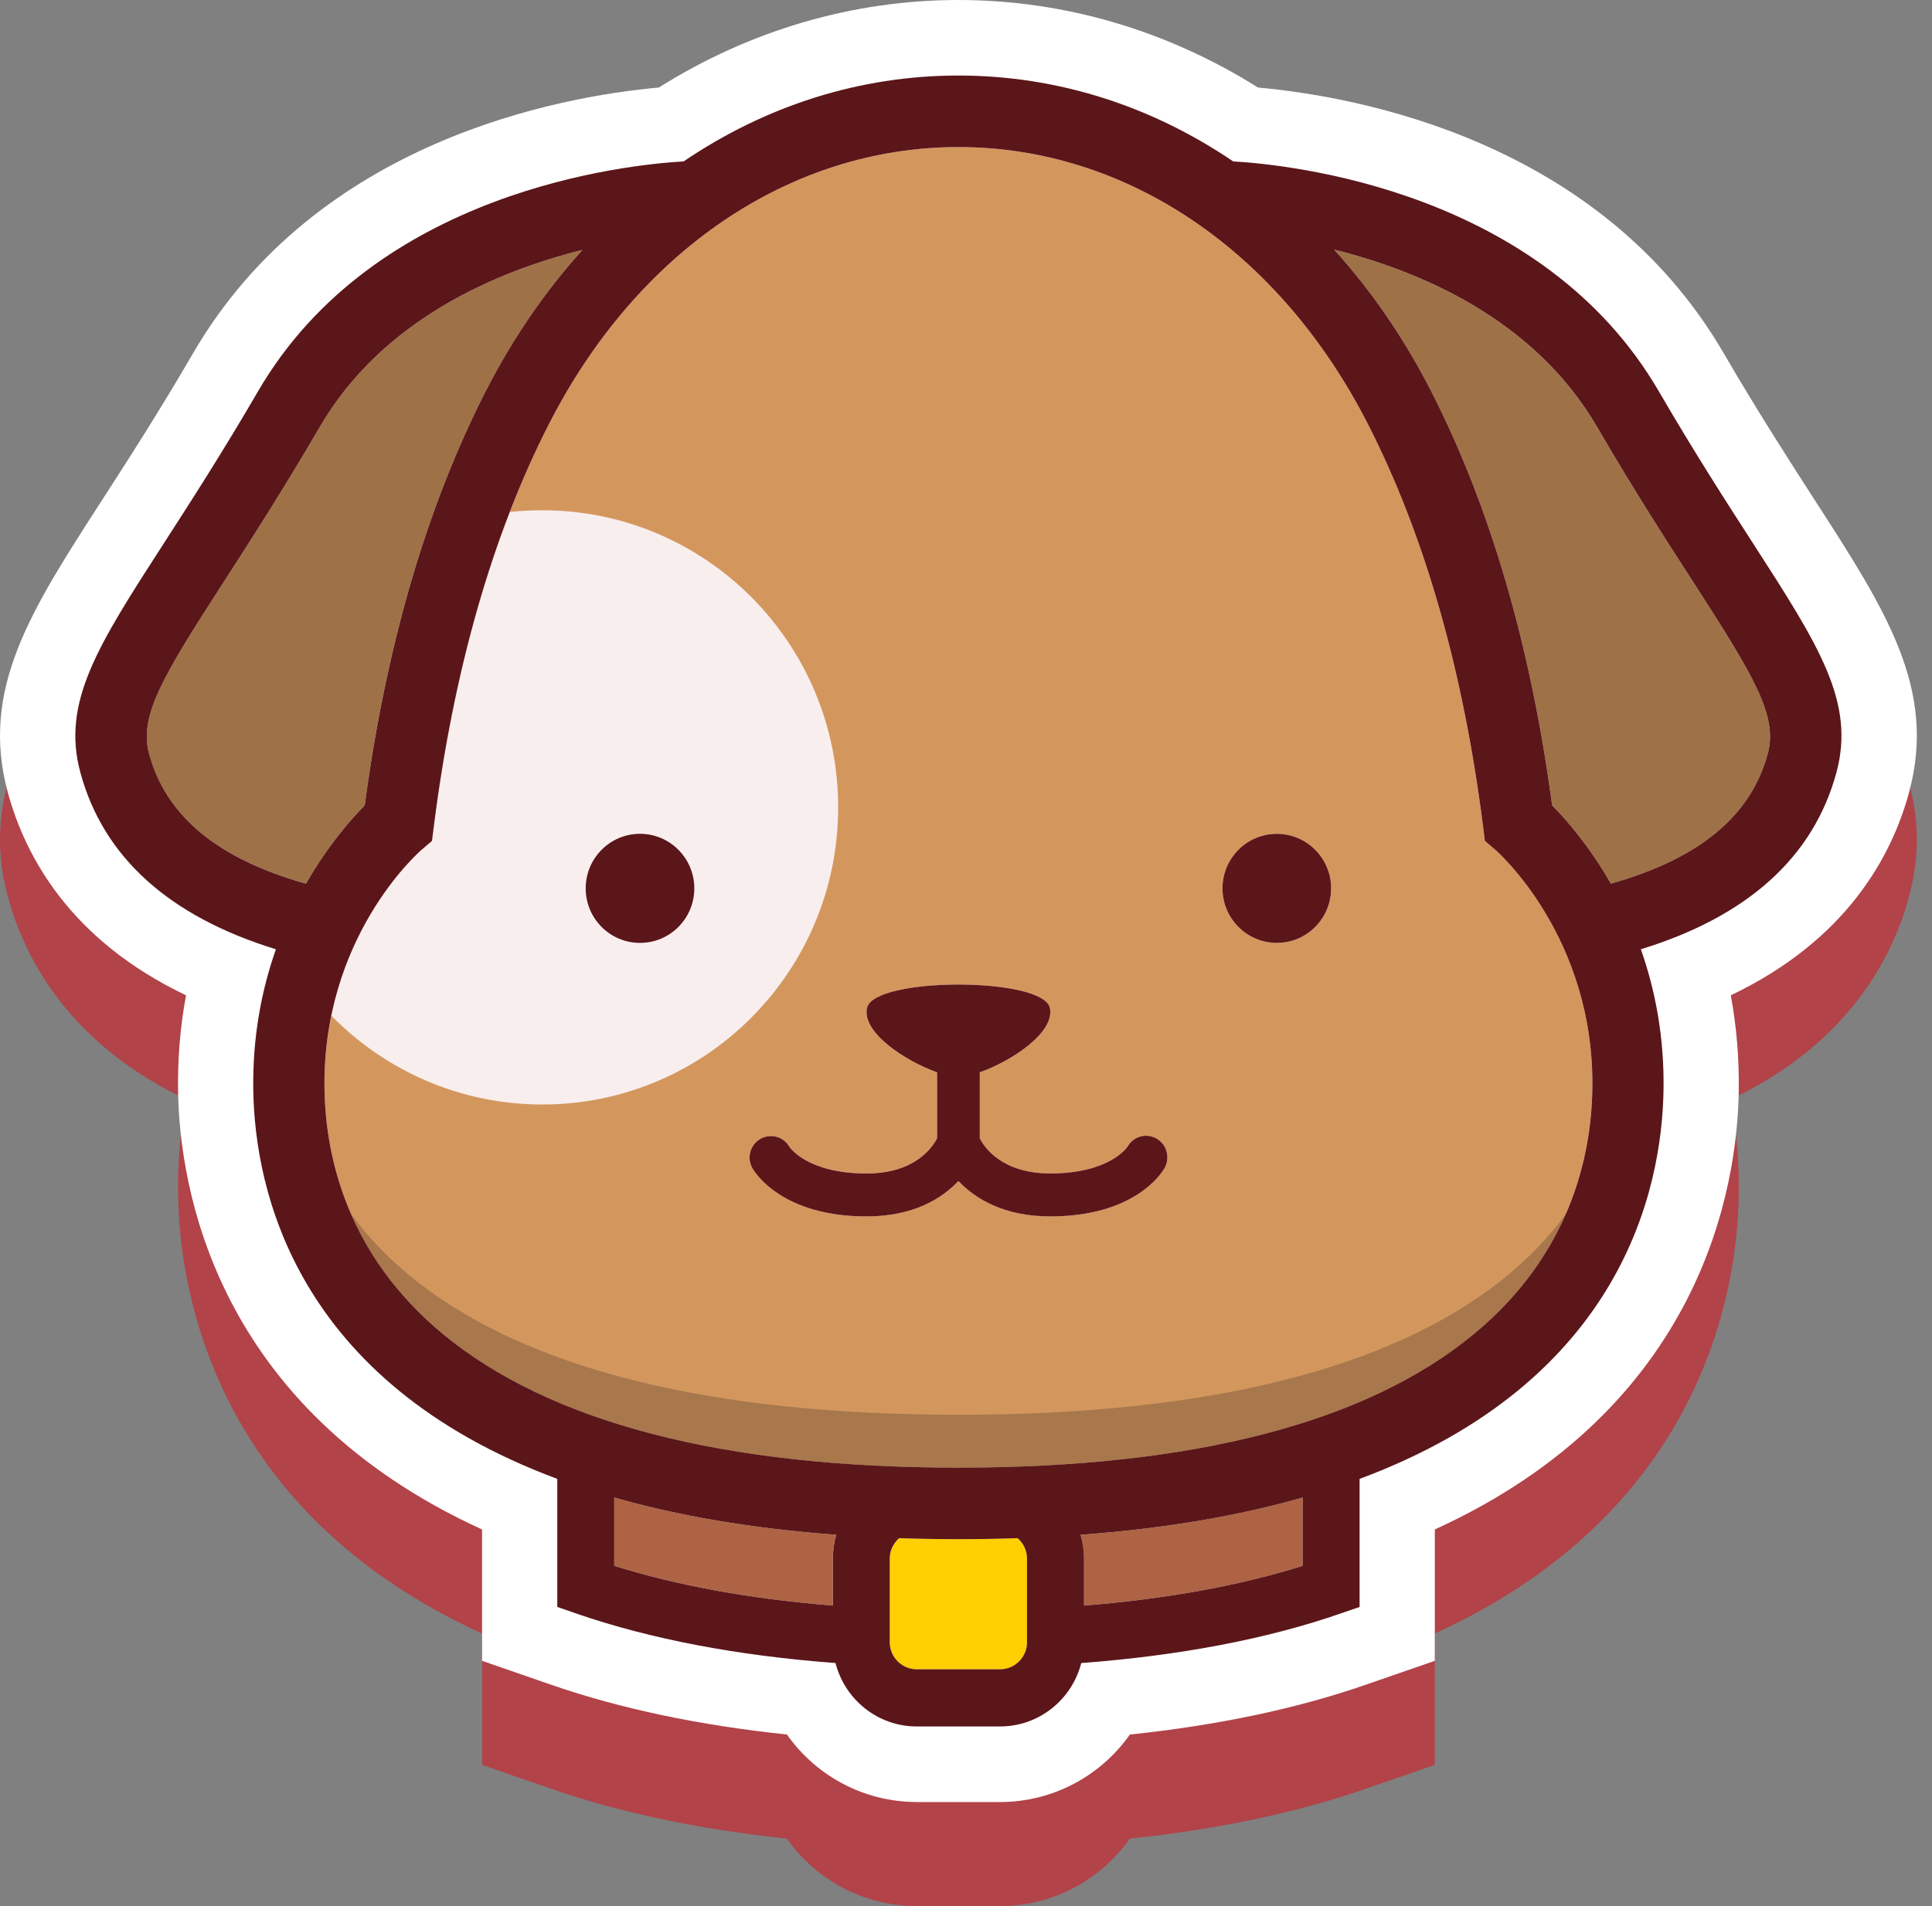 <svg width="76" height="75" viewBox="0 0 76 75" fill="none" xmlns="http://www.w3.org/2000/svg">
<rect x="0" y="0" width="76" height="75" fill="#808080" stroke="none"/>
<path d="M36.062 75C33.987 75 32.102 73.974 30.956 72.344C27.515 71.983 24.412 71.33 21.713 70.396L18.963 69.445V64.276C8.413 59.46 7.074 50.751 7.006 47.081C6.982 45.785 7.086 44.507 7.318 43.257C2.794 41.1 1.002 37.829 0.308 35.278C-0.794 31.221 1.206 28.123 3.974 23.837C4.981 22.278 6.228 20.345 7.598 17.989C12.471 9.612 22.031 7.89 25.916 7.539C29.503 5.283 33.562 4.094 37.702 4.094C41.843 4.094 45.9 5.283 49.486 7.539C53.373 7.89 62.931 9.612 67.804 17.989C69.176 20.344 70.423 22.277 71.425 23.83C74.196 28.123 76.197 31.221 75.096 35.278C74.404 37.829 72.609 41.1 68.085 43.257C68.316 44.507 68.421 45.786 68.397 47.081C68.331 50.75 66.99 59.459 56.442 64.275V69.444L53.691 70.396C50.995 71.33 47.891 71.983 44.446 72.344C43.3 73.974 41.417 75 39.339 75H36.062Z" fill="#B24349"/>
<path d="M36.062 70.905C33.987 70.905 32.102 69.879 30.956 68.249C27.515 67.888 24.412 67.235 21.713 66.302L18.963 65.35V60.181C8.413 55.365 7.074 46.656 7.006 42.987C6.982 41.691 7.086 40.413 7.318 39.163C2.794 37.005 1.002 33.734 0.308 31.184C-0.794 27.127 1.206 24.029 3.974 19.741C4.981 18.182 6.228 16.25 7.598 13.895C12.471 5.518 22.031 3.796 25.916 3.444C29.503 1.188 33.562 0 37.702 0C41.843 0 45.9 1.189 49.486 3.444C53.373 3.795 62.931 5.517 67.804 13.895C69.176 16.25 70.423 18.182 71.425 19.735C74.196 24.029 76.197 27.127 75.096 31.184C74.404 33.734 72.609 37.005 68.085 39.163C68.316 40.413 68.421 41.692 68.397 42.987C68.331 46.656 66.99 55.365 56.442 60.181V65.35L53.691 66.302C50.995 67.236 47.891 67.889 44.446 68.25C43.3 69.879 41.417 70.906 39.339 70.906H36.062V70.905Z" fill="white"/>
<path d="M62.831 16.813C60.358 12.561 55.871 10.668 52.484 9.824C53.942 11.434 55.229 13.299 56.299 15.393C58.62 19.937 60.22 25.418 61.057 31.691C61.579 32.217 62.502 33.256 63.368 34.771C66.846 33.789 68.873 32.112 69.538 29.662C69.945 28.163 68.99 26.598 66.597 22.89C65.561 21.284 64.272 19.289 62.831 16.813Z" fill="#9E7147"/>
<path d="M58.827 33.441L58.41 33.087L58.343 32.544C57.566 26.388 56.038 21.05 53.806 16.678C50.323 9.858 44.302 5.787 37.702 5.787C31.101 5.787 25.08 9.858 21.596 16.678C21.036 17.773 20.523 18.933 20.052 20.147C18.645 23.778 17.642 27.931 17.059 32.544L16.994 33.087L16.578 33.441C16.449 33.553 13.876 35.834 13.031 39.961C12.848 40.848 12.747 41.823 12.767 42.88C12.813 45.545 13.659 49.371 17.411 52.482C21.63 55.977 28.456 57.749 37.701 57.749C46.947 57.749 53.772 55.977 57.991 52.482C61.742 49.371 62.589 45.545 62.637 42.88C62.75 36.857 58.864 33.474 58.827 33.441ZM25.176 32.809C26.358 32.809 27.314 33.77 27.314 34.956C27.314 36.141 26.358 37.101 25.176 37.101C23.997 37.101 23.04 36.14 23.04 34.956C23.04 33.772 23.997 32.809 25.176 32.809ZM45.808 45.964C45.697 46.157 44.63 47.862 41.316 47.862C39.468 47.862 38.348 47.153 37.702 46.469C37.054 47.153 35.935 47.862 34.087 47.862C30.775 47.862 29.705 46.157 29.596 45.964C29.366 45.559 29.506 45.044 29.908 44.813C30.311 44.581 30.824 44.72 31.054 45.126C31.072 45.15 31.758 46.174 34.087 46.174C36.007 46.174 36.688 45.126 36.86 44.786V42.193C35.617 41.756 33.885 40.62 34.106 39.654C34.386 38.437 41.017 38.437 41.296 39.654C41.517 40.62 39.785 41.757 38.543 42.193V44.79C38.706 45.117 39.389 46.175 41.315 46.175C43.645 46.175 44.331 45.151 44.358 45.107C44.59 44.704 45.098 44.572 45.501 44.804C45.905 45.036 46.039 45.56 45.808 45.964ZM50.226 37.101C49.047 37.101 48.09 36.14 48.09 34.956C48.09 33.772 49.047 32.809 50.226 32.809C51.407 32.809 52.363 33.77 52.363 34.956C52.363 36.14 51.407 37.101 50.226 37.101Z" fill="#D3975E"/>
<path opacity="0.8" d="M61.595 47.769C60.899 49.368 59.773 51.005 57.993 52.481C53.773 55.976 46.949 57.748 37.703 57.748C28.458 57.748 21.631 55.976 17.413 52.481C15.631 51.005 14.505 49.368 13.809 47.769C14.47 48.674 15.313 49.562 16.373 50.4C20.81 53.895 27.983 55.667 37.703 55.667C47.422 55.667 54.596 53.895 59.032 50.4C60.093 49.562 60.934 48.674 61.595 47.769Z" fill="#9E7147"/>
<path d="M19.106 15.393C20.172 13.304 21.457 11.443 22.912 9.834C19.52 10.683 15.034 12.58 12.572 16.813C11.132 19.288 9.844 21.284 8.808 22.889C6.415 26.596 5.458 28.162 5.866 29.661C6.532 32.111 8.556 33.787 12.037 34.77C12.9 33.255 13.825 32.217 14.347 31.69C15.185 25.418 16.785 19.937 19.106 15.393Z" fill="#9E7147"/>
<path d="M24.162 61.612C26.657 62.394 29.541 62.917 32.761 63.175V61.325C32.761 61 32.81 60.687 32.896 60.39C29.515 60.141 26.628 59.63 24.162 58.925V61.612Z" fill="#AE6344"/>
<path d="M42.642 61.325V63.175C45.863 62.917 48.749 62.395 51.242 61.612V58.925C48.774 59.63 45.887 60.141 42.505 60.39C42.593 60.687 42.642 61 42.642 61.325Z" fill="#AE6344"/>
<path d="M40.03 60.523C39.277 60.549 38.501 60.563 37.702 60.563C36.902 60.563 36.127 60.55 35.372 60.523C35.147 60.719 35.002 61.004 35.002 61.325V64.617C35.002 65.204 35.479 65.683 36.063 65.683H39.34C39.925 65.683 40.402 65.204 40.402 64.617V61.325C40.401 61.004 40.256 60.718 40.03 60.523Z" fill="#FFCF01"/>
<path d="M32.971 31.768C32.971 38.224 27.761 43.459 21.334 43.459C18.082 43.459 15.144 42.119 13.031 39.961C13.876 35.834 16.449 33.553 16.578 33.441L16.994 33.087L17.059 32.544C17.643 27.931 18.645 23.778 20.052 20.147C20.473 20.101 20.9 20.078 21.333 20.078C27.761 20.078 32.971 25.31 32.971 31.768Z" fill="#F9EEEE"/>
<path d="M25.176 37.101C26.356 37.101 27.312 36.141 27.312 34.955C27.312 33.77 26.356 32.809 25.176 32.809C23.996 32.809 23.04 33.77 23.04 34.955C23.04 36.141 23.996 37.101 25.176 37.101Z" fill="#5B161A"/>
<path d="M50.227 37.101C51.406 37.101 52.363 36.141 52.363 34.955C52.363 33.77 51.406 32.809 50.227 32.809C49.047 32.809 48.09 33.77 48.09 34.955C48.09 36.141 49.047 37.101 50.227 37.101Z" fill="#5B161A"/>
<path d="M45.502 44.804C45.1 44.572 44.593 44.703 44.361 45.107C44.334 45.15 43.646 46.173 41.316 46.173C39.388 46.173 38.707 45.117 38.542 44.789V42.193C39.786 41.757 41.517 40.618 41.298 39.654C41.018 38.435 34.388 38.435 34.107 39.654C33.885 40.617 35.619 41.757 36.862 42.193V44.787C36.69 45.127 36.008 46.174 34.089 46.174C31.759 46.174 31.072 45.151 31.055 45.126C30.825 44.722 30.312 44.582 29.909 44.814C29.507 45.046 29.367 45.561 29.598 45.966C29.708 46.16 30.776 47.863 34.089 47.863C35.938 47.863 37.055 47.154 37.703 46.471C38.349 47.154 39.47 47.863 41.317 47.863C44.63 47.863 45.698 46.16 45.809 45.966C46.039 45.56 45.905 45.036 45.502 44.804Z" fill="#5B161A"/>
<path d="M65.251 15.393C60.651 7.486 50.727 6.478 48.511 6.351C45.287 4.164 41.586 2.972 37.702 2.972C33.815 2.972 30.115 4.164 26.893 6.351C24.677 6.478 14.754 7.485 10.153 15.393C8.746 17.812 7.475 19.779 6.458 21.358C3.848 25.401 2.41 27.628 3.163 30.402C4.066 33.728 6.653 36.059 10.854 37.352C10.299 38.927 9.925 40.792 9.964 42.932C10.035 46.783 11.587 54.345 21.922 58.191V63.229L22.677 63.491C25.588 64.497 29.015 65.147 32.867 65.437C33.233 66.87 34.525 67.932 36.062 67.932H39.339C40.877 67.932 42.169 66.869 42.534 65.437C46.39 65.147 49.82 64.497 52.726 63.491L53.483 63.229V58.191C63.816 54.344 65.366 46.783 65.438 42.932C65.478 40.792 65.103 38.927 64.547 37.352C68.748 36.059 71.336 33.728 72.239 30.402C72.992 27.627 71.554 25.401 68.946 21.358C67.927 19.779 66.658 17.812 65.251 15.393ZM5.866 29.661C5.459 28.162 6.415 26.596 8.808 22.889C9.843 21.284 11.131 19.288 12.572 16.813C15.034 12.58 19.519 10.683 22.912 9.834C21.457 11.442 20.173 13.303 19.106 15.393C16.785 19.937 15.185 25.418 14.347 31.691C13.825 32.217 12.9 33.256 12.037 34.771C8.556 33.788 6.532 32.111 5.866 29.661ZM32.763 61.325V63.175C29.542 62.917 26.658 62.394 24.163 61.612V58.925C26.629 59.63 29.517 60.141 32.897 60.39C32.812 60.687 32.763 61 32.763 61.325ZM40.401 64.617C40.401 65.204 39.925 65.683 39.339 65.683H36.062C35.478 65.683 35.001 65.204 35.001 64.617V61.325C35.001 61.004 35.147 60.719 35.371 60.523C36.126 60.549 36.901 60.563 37.701 60.563C38.5 60.563 39.276 60.55 40.029 60.523C40.255 60.719 40.4 61.004 40.4 61.325V64.617H40.401ZM51.243 61.612C48.75 62.395 45.863 62.917 42.643 63.175V61.325C42.643 61 42.594 60.687 42.506 60.39C45.888 60.141 48.775 59.63 51.243 58.925V61.612ZM57.991 52.481C53.772 55.976 46.946 57.748 37.702 57.748C28.456 57.748 21.63 55.975 17.412 52.481C13.661 49.372 12.815 45.543 12.766 42.881C12.657 36.914 16.422 33.577 16.578 33.441L16.992 33.087L17.061 32.546C17.837 26.389 19.364 21.051 21.597 16.679C25.08 9.858 31.103 5.787 37.702 5.787C44.302 5.787 50.323 9.858 53.806 16.679C56.04 21.051 57.566 26.389 58.343 32.546L58.41 33.087L58.825 33.441C58.865 33.476 62.748 36.858 62.638 42.881C62.59 45.543 61.743 49.371 57.991 52.481ZM69.538 29.661C68.873 32.111 66.847 33.787 63.368 34.77C62.502 33.255 61.579 32.217 61.057 31.69C60.22 25.418 58.621 19.936 56.299 15.393C55.229 13.298 53.942 11.434 52.484 9.823C55.872 10.667 60.359 12.56 62.832 16.812C64.272 19.287 65.56 21.283 66.597 22.887C68.99 26.598 69.945 28.162 69.538 29.661Z" fill="#5B161A"/>
</svg>

